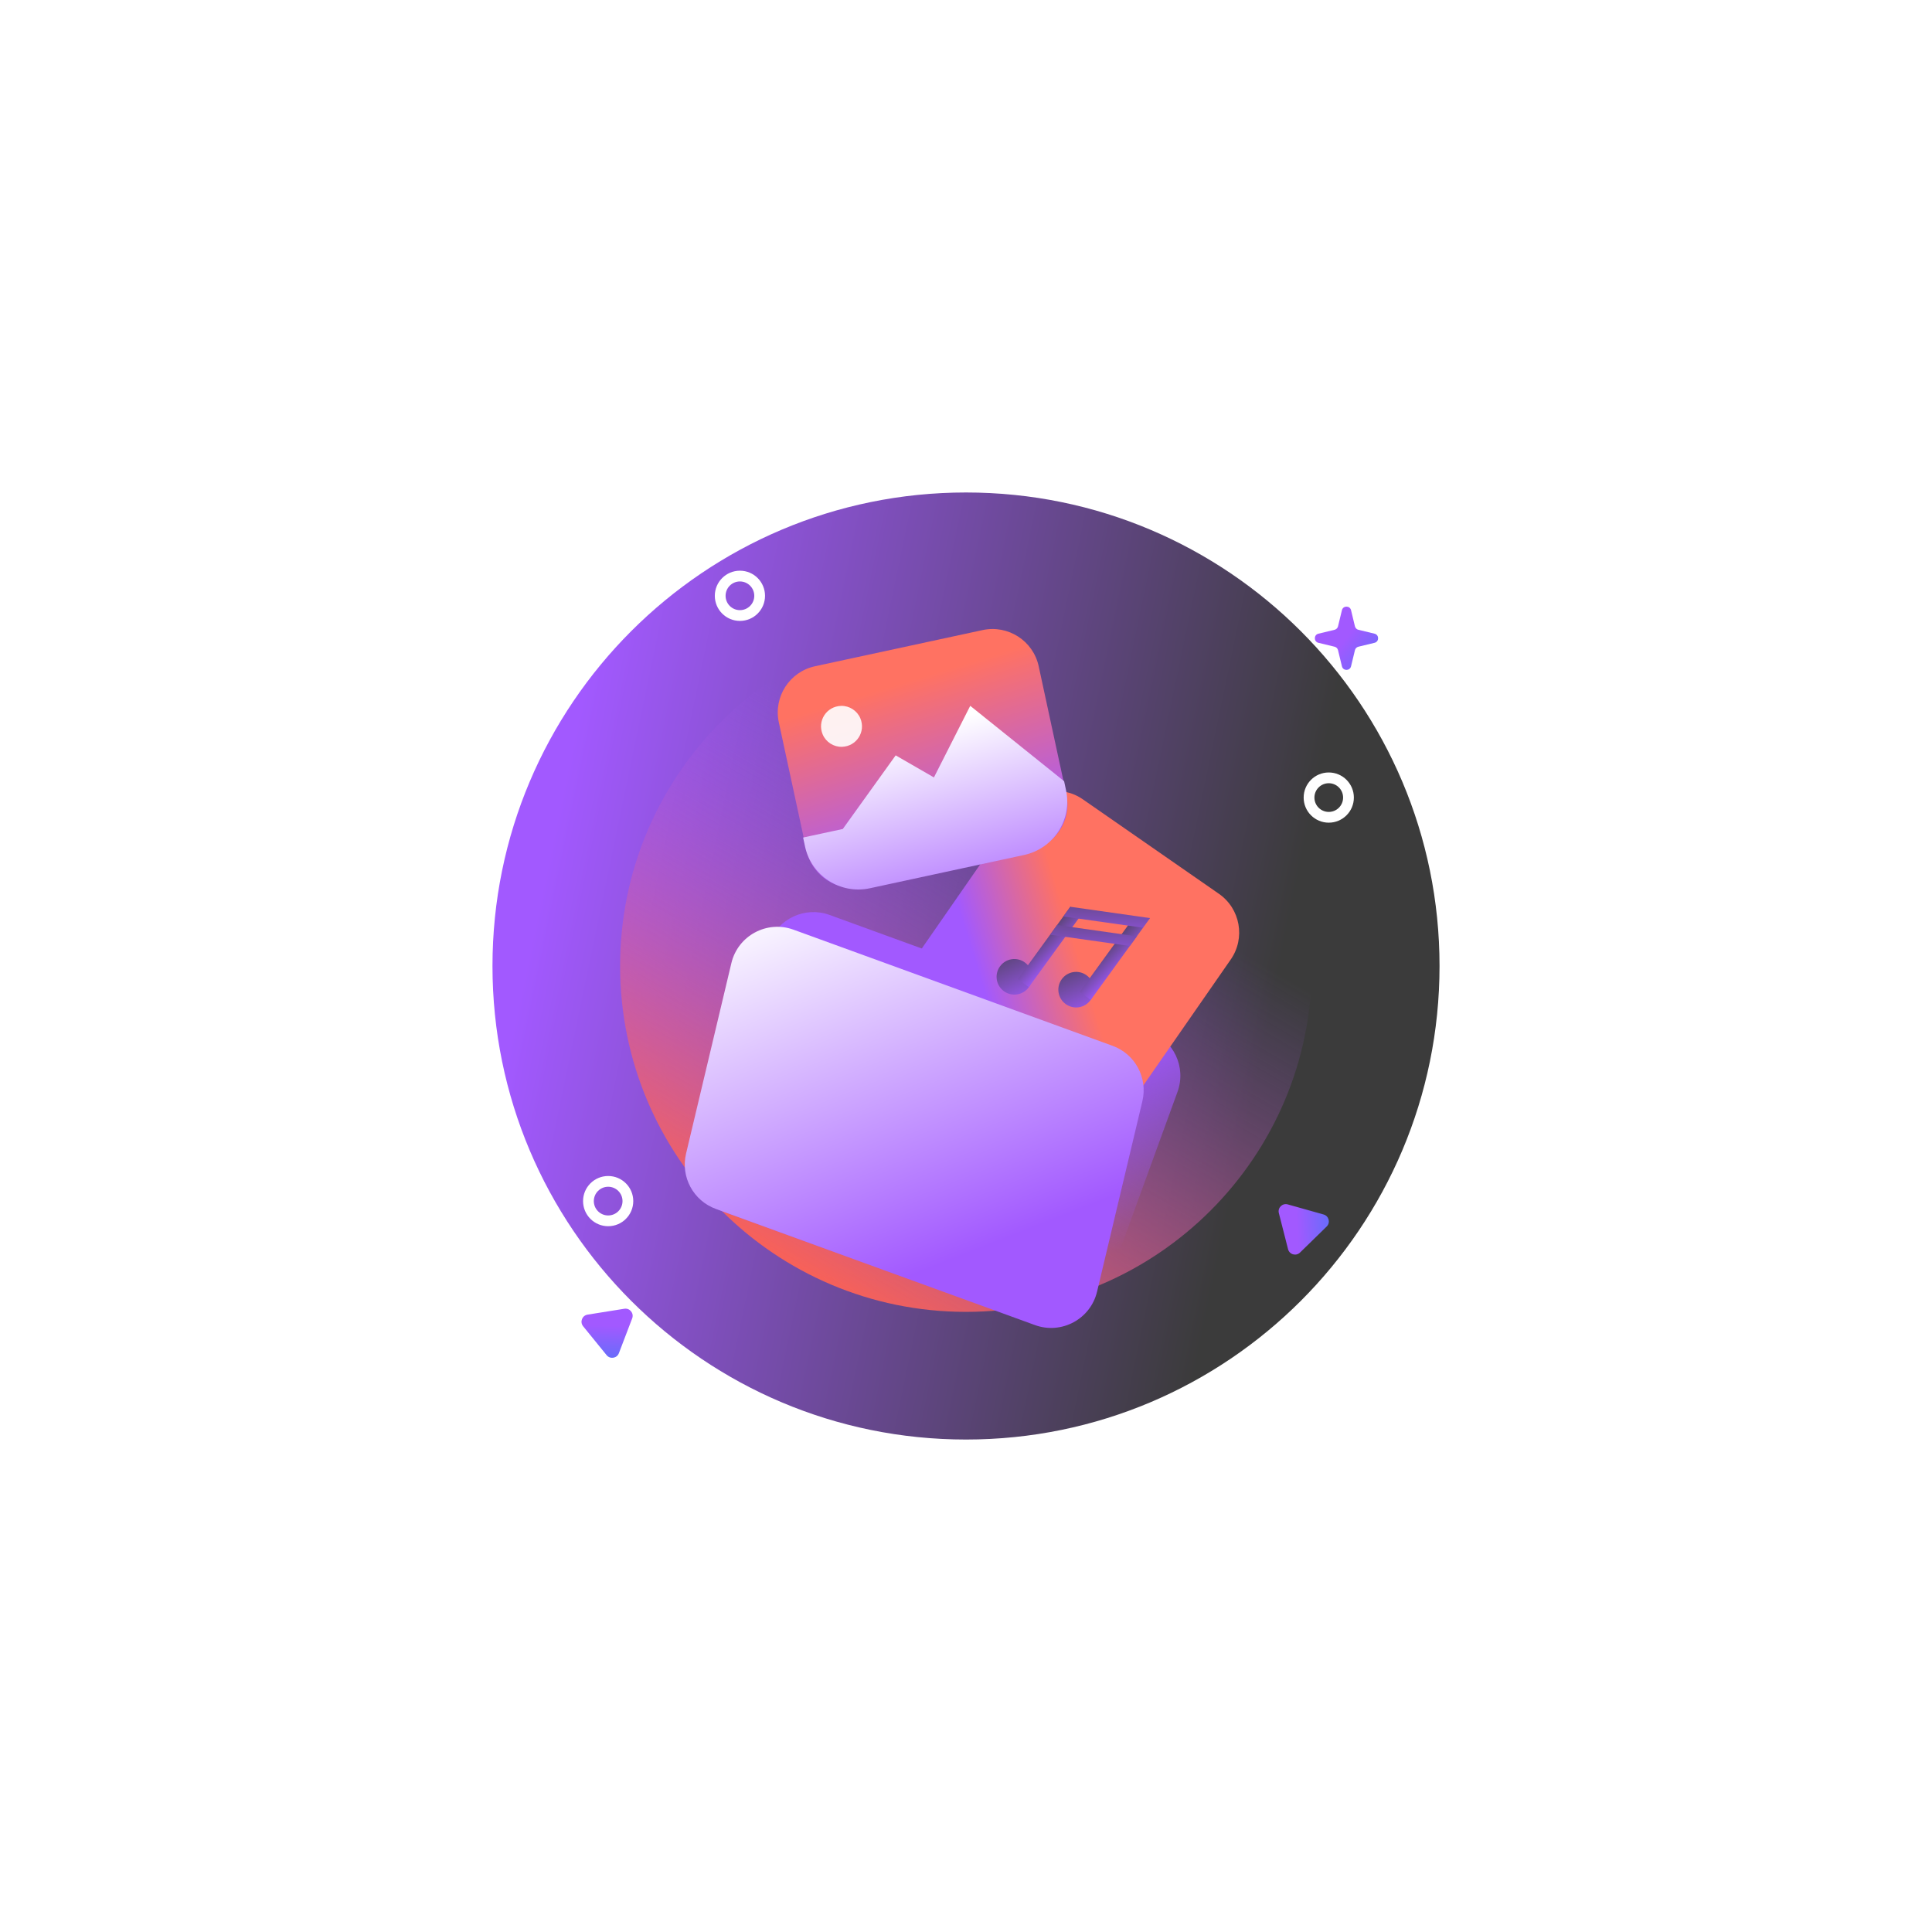 <svg width="170" height="170" viewBox="0 0 170 170" fill="none" xmlns="http://www.w3.org/2000/svg">
<path d="M85.001 126.667C108.013 126.667 126.667 108.013 126.667 85.001C126.667 61.989 108.013 43.334 85.001 43.334C61.989 43.334 43.334 61.989 43.334 85.001C43.334 108.013 61.989 126.667 85.001 126.667Z" fill="url(#paint0_linear_34629_3941)"/>
<g filter="url(#filter0_f_34629_3941)">
<path d="M84.999 115.434C101.808 115.434 115.434 101.808 115.434 84.999C115.434 68.191 101.808 54.565 84.999 54.565C68.191 54.565 54.565 68.191 54.565 84.999C54.565 101.808 68.191 115.434 84.999 115.434Z" fill="url(#paint1_linear_34629_3941)"/>
</g>
<path fill-rule="evenodd" clip-rule="evenodd" d="M65.107 53.688C65.804 53.688 66.37 53.123 66.37 52.426C66.37 51.729 65.804 51.163 65.107 51.163C64.41 51.163 63.845 51.729 63.845 52.426C63.845 53.123 64.41 53.688 65.107 53.688ZM65.107 54.635C66.327 54.635 67.316 53.646 67.316 52.426C67.316 51.206 66.327 50.217 65.107 50.217C63.887 50.217 62.898 51.206 62.898 52.426C62.898 53.646 63.887 54.635 65.107 54.635Z" fill="white"/>
<path fill-rule="evenodd" clip-rule="evenodd" d="M53.514 106.95C54.211 106.95 54.776 106.384 54.776 105.687C54.776 104.99 54.211 104.425 53.514 104.425C52.816 104.425 52.251 104.99 52.251 105.687C52.251 106.384 52.816 106.95 53.514 106.95ZM53.514 107.896C54.733 107.896 55.722 106.907 55.722 105.687C55.722 104.467 54.733 103.479 53.514 103.479C52.294 103.479 51.305 104.467 51.305 105.687C51.305 106.907 52.294 107.896 53.514 107.896Z" fill="white"/>
<path fill-rule="evenodd" clip-rule="evenodd" d="M116.92 71.442C117.617 71.442 118.182 70.877 118.182 70.18C118.182 69.483 117.617 68.917 116.92 68.917C116.223 68.917 115.658 69.483 115.658 70.18C115.658 70.877 116.223 71.442 116.92 71.442ZM116.92 72.388C118.14 72.388 119.129 71.399 119.129 70.18C119.129 68.96 118.14 67.971 116.92 67.971C115.7 67.971 114.711 68.96 114.711 70.18C114.711 71.399 115.7 72.388 116.92 72.388Z" fill="white"/>
<path d="M50.722 53.91C50.815 53.525 51.362 53.525 51.455 53.91L51.767 55.204C51.8 55.341 51.908 55.449 52.045 55.482L53.34 55.794C53.724 55.887 53.724 56.434 53.34 56.527L52.045 56.84C51.908 56.873 51.8 56.98 51.767 57.117L51.455 58.412C51.362 58.797 50.815 58.797 50.722 58.412L50.41 57.117C50.376 56.98 50.269 56.873 50.132 56.84L48.837 56.527C48.453 56.434 48.453 55.887 48.837 55.794L50.132 55.482C50.269 55.449 50.376 55.341 50.41 55.204L50.722 53.91Z" fill="white"/>
<path d="M118.078 53.693C118.179 53.272 118.779 53.272 118.881 53.693L119.223 55.112C119.26 55.263 119.377 55.38 119.528 55.417L120.946 55.759C121.368 55.861 121.368 56.461 120.946 56.562L119.528 56.905C119.377 56.941 119.26 57.059 119.223 57.209L118.881 58.628C118.779 59.05 118.179 59.05 118.078 58.628L117.735 57.209C117.699 57.059 117.581 56.941 117.43 56.905L116.011 56.562C115.59 56.461 115.59 55.861 116.011 55.759L117.43 55.417C117.581 55.38 117.699 55.263 117.735 55.112L118.078 53.693Z" fill="url(#paint2_linear_34629_3941)"/>
<path d="M54.938 115.159C55.418 115.082 55.801 115.553 55.627 116.007L54.457 119.07C54.284 119.524 53.684 119.62 53.378 119.243L51.31 116.698C51.004 116.321 51.22 115.754 51.7 115.677L54.938 115.159Z" fill="url(#paint3_linear_34629_3941)"/>
<path d="M112.528 106.741C112.408 106.27 112.842 105.846 113.31 105.977L116.467 106.865C116.935 106.996 117.085 107.585 116.737 107.924L114.391 110.214C114.043 110.554 113.458 110.389 113.338 109.919L112.528 106.741Z" fill="url(#paint4_linear_34629_3941)"/>
<path d="M101.127 90.747L72.994 80.507C70.838 79.723 68.453 80.835 67.668 82.991L61.027 101.238C60.242 103.394 61.354 105.779 63.511 106.563L91.644 116.803C93.8 117.588 96.185 116.476 96.97 114.319L103.611 96.073C104.396 93.917 103.284 91.532 101.127 90.747Z" fill="url(#paint5_linear_34629_3941)"/>
<path d="M99.985 96.398L108.295 84.428C109.604 82.543 109.137 79.953 107.252 78.645L95.281 70.334C93.396 69.025 90.807 69.493 89.498 71.378L81.188 83.348C79.879 85.234 80.346 87.823 82.231 89.131L94.202 97.442C96.087 98.751 98.676 98.283 99.985 96.398Z" fill="url(#paint6_linear_34629_3941)"/>
<path d="M90.524 86.872C90.015 87.573 89.038 87.728 88.338 87.219C87.637 86.711 87.482 85.734 87.991 85.033C88.499 84.332 89.476 84.177 90.177 84.686C90.877 85.195 91.032 86.172 90.524 86.872Z" fill="url(#paint7_linear_34629_3941)"/>
<path d="M95.147 80.49L94.18 79.789L89.562 86.157L90.529 86.858L95.147 80.49Z" fill="url(#paint8_linear_34629_3941)"/>
<path d="M95.957 88.003C95.449 88.704 94.472 88.859 93.772 88.35C93.071 87.842 92.916 86.865 93.424 86.164C93.933 85.463 94.909 85.308 95.61 85.817C96.311 86.326 96.466 87.302 95.957 88.003Z" fill="url(#paint9_linear_34629_3941)"/>
<path d="M100.592 81.617L99.625 80.916L95.008 87.284L95.975 87.986L100.592 81.617Z" fill="url(#paint10_linear_34629_3941)"/>
<path d="M100.579 81.634L93.566 80.642L94.182 79.789L101.194 80.785L100.579 81.634Z" fill="url(#paint11_linear_34629_3941)"/>
<path d="M99.415 83.238L92.402 82.245L93.018 81.393L100.033 82.39L99.415 83.238Z" fill="url(#paint12_linear_34629_3941)"/>
<path d="M93.831 69.902L91.397 58.627C90.913 56.384 88.702 54.958 86.459 55.442L71.715 58.624C69.472 59.109 68.046 61.32 68.53 63.563L70.964 74.838C71.448 77.081 73.659 78.507 75.902 78.023L90.646 74.841C92.889 74.357 94.315 72.146 93.831 69.902Z" fill="url(#paint13_linear_34629_3941)"/>
<path d="M93.638 68.743L85.373 62.107L82.178 68.407L78.812 66.466L74.159 72.944L70.668 73.696L70.834 74.478C71.395 77.071 73.951 78.72 76.544 78.159L90.119 75.23C92.712 74.669 94.361 72.113 93.8 69.52L93.634 68.743H93.638Z" fill="url(#paint14_linear_34629_3941)"/>
<path opacity="0.9" d="M74.075 65.714C75.368 65.681 76.203 64.385 75.7 63.196C75.417 62.532 74.74 62.095 74.017 62.112C72.725 62.145 71.889 63.441 72.392 64.63C72.675 65.295 73.352 65.731 74.075 65.714Z" fill="white"/>
<path d="M96.533 113.652C95.958 116.07 93.404 117.446 91.069 116.596L62.989 106.375C61.006 105.654 59.879 103.561 60.367 101.509L64.355 84.746C64.93 82.329 67.484 80.953 69.819 81.803L97.9 92.024C99.882 92.745 101.009 94.838 100.521 96.89L96.533 113.652Z" fill="url(#paint15_linear_34629_3941)"/>
<defs>
<filter id="filter0_f_34629_3941" x="0.564" y="0.564" width="168.869" height="168.869" filterUnits="userSpaceOnUse" color-interpolation-filters="sRGB">
<feFlood flood-opacity="0" result="BackgroundImageFix"/>
<feBlend mode="normal" in="SourceGraphic" in2="BackgroundImageFix" result="shape"/>
<feGaussianBlur stdDeviation="27" result="effect1_foregroundBlur_34629_3941"/>
</filter>
<linearGradient id="paint0_linear_34629_3941" x1="54.958" y1="43.334" x2="118.56" y2="56.574" gradientUnits="userSpaceOnUse">
<stop stop-color="#A259FF"/>
<stop offset="1" stop-color="#3B3B3B"/>
</linearGradient>
<linearGradient id="paint1_linear_34629_3941" x1="120.144" y1="90.072" x2="97.497" y2="129.109" gradientUnits="userSpaceOnUse">
<stop stop-color="#A259FF" stop-opacity="0"/>
<stop offset="1" stop-color="#FF6250"/>
</linearGradient>
<linearGradient id="paint2_linear_34629_3941" x1="119.669" y1="54.614" x2="125.006" y2="58.806" gradientUnits="userSpaceOnUse">
<stop stop-color="#A259FF"/>
<stop offset="1" stop-color="#377DF7"/>
</linearGradient>
<linearGradient id="paint3_linear_34629_3941" x1="55.433" y1="116.712" x2="55.254" y2="122.022" gradientUnits="userSpaceOnUse">
<stop stop-color="#A259FF"/>
<stop offset="1" stop-color="#377DF7"/>
</linearGradient>
<linearGradient id="paint4_linear_34629_3941" x1="114.031" y1="106.107" x2="119.335" y2="105.803" gradientUnits="userSpaceOnUse">
<stop stop-color="#A259FF"/>
<stop offset="1" stop-color="#377DF7"/>
</linearGradient>
<linearGradient id="paint5_linear_34629_3941" x1="92.638" y1="94.214" x2="108.158" y2="131.307" gradientUnits="userSpaceOnUse">
<stop stop-color="#A259FF"/>
<stop offset="0.417" stop-color="#A259FF" stop-opacity="0"/>
</linearGradient>
<linearGradient id="paint6_linear_34629_3941" x1="97.173" y1="91.532" x2="70.511" y2="99.725" gradientUnits="userSpaceOnUse">
<stop stop-color="#FF7262"/>
<stop offset="0.318" stop-color="#A259FF"/>
</linearGradient>
<linearGradient id="paint7_linear_34629_3941" x1="92.982" y1="79.621" x2="95.937" y2="85.845" gradientUnits="userSpaceOnUse">
<stop stop-color="#3B3B3B"/>
<stop offset="1" stop-color="#A259FF"/>
</linearGradient>
<linearGradient id="paint8_linear_34629_3941" x1="103.42" y1="68.933" x2="106.025" y2="71.49" gradientUnits="userSpaceOnUse">
<stop stop-color="#3B3B3B"/>
<stop offset="1" stop-color="#A259FF"/>
</linearGradient>
<linearGradient id="paint9_linear_34629_3941" x1="98.415" y1="80.752" x2="101.37" y2="86.976" gradientUnits="userSpaceOnUse">
<stop stop-color="#3B3B3B"/>
<stop offset="1" stop-color="#A259FF"/>
</linearGradient>
<linearGradient id="paint10_linear_34629_3941" x1="108.863" y1="70.058" x2="111.468" y2="72.615" gradientUnits="userSpaceOnUse">
<stop stop-color="#3B3B3B"/>
<stop offset="1" stop-color="#A259FF"/>
</linearGradient>
<linearGradient id="paint11_linear_34629_3941" x1="102.221" y1="76.402" x2="102.115" y2="83.724" gradientUnits="userSpaceOnUse">
<stop stop-color="#3B3B3B"/>
<stop offset="1" stop-color="#A259FF"/>
</linearGradient>
<linearGradient id="paint12_linear_34629_3941" x1="101.06" y1="78.006" x2="100.953" y2="85.328" gradientUnits="userSpaceOnUse">
<stop stop-color="#3B3B3B"/>
<stop offset="1" stop-color="#A259FF"/>
</linearGradient>
<linearGradient id="paint13_linear_34629_3941" x1="84.482" y1="58.513" x2="89.187" y2="73.891" gradientUnits="userSpaceOnUse">
<stop stop-color="#FF7262"/>
<stop offset="1" stop-color="#A259FF"/>
</linearGradient>
<linearGradient id="paint14_linear_34629_3941" x1="81.157" y1="84.276" x2="76.046" y2="65.397" gradientUnits="userSpaceOnUse">
<stop stop-color="#A259FF"/>
<stop offset="1" stop-color="white"/>
</linearGradient>
<linearGradient id="paint15_linear_34629_3941" x1="89.806" y1="108.481" x2="70.261" y2="58.755" gradientUnits="userSpaceOnUse">
<stop stop-color="#A259FF"/>
<stop offset="0.667" stop-color="white"/>
</linearGradient>
</defs>
</svg>
